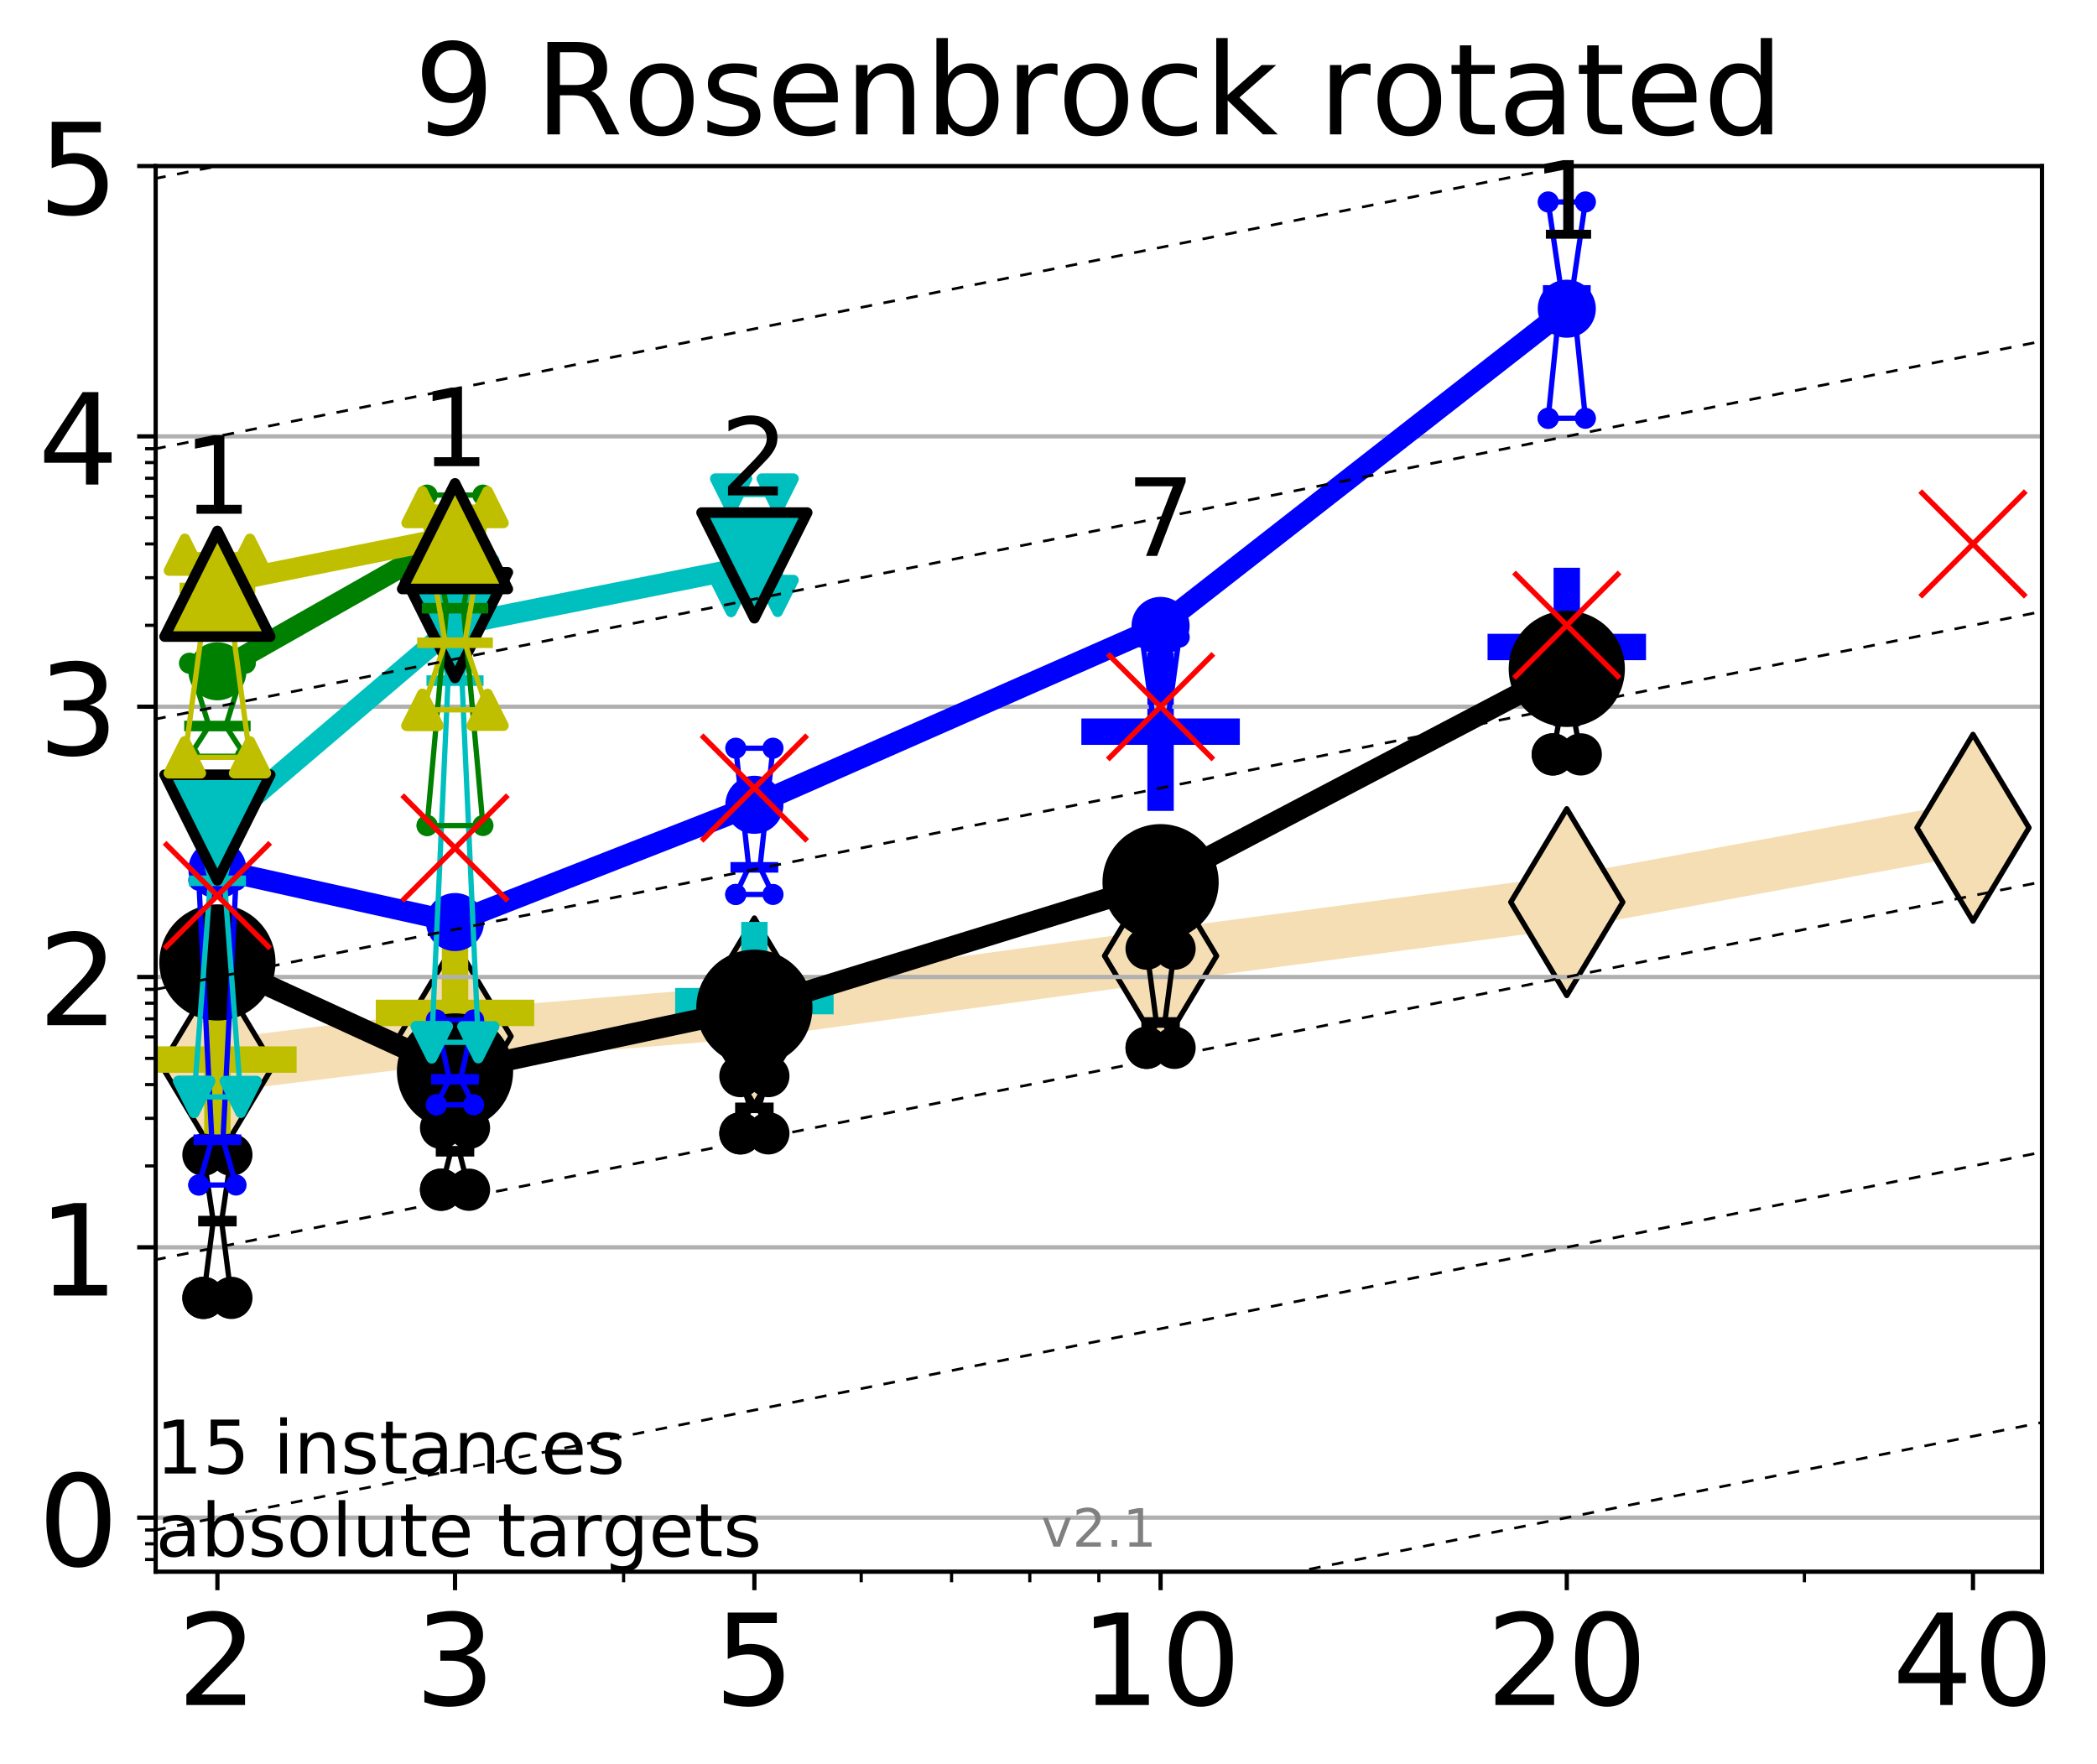 <?xml version="1.0" encoding="utf-8" standalone="no"?>
<!DOCTYPE svg PUBLIC "-//W3C//DTD SVG 1.1//EN"
  "http://www.w3.org/Graphics/SVG/1.1/DTD/svg11.dtd">
<!-- Created with matplotlib (http://matplotlib.org/) -->
<svg height="334pt" version="1.1" viewBox="0 0 397 334" width="397pt" xmlns="http://www.w3.org/2000/svg" xmlns:xlink="http://www.w3.org/1999/xlink">
 <defs>
  <style type="text/css">
*{stroke-linecap:butt;stroke-linejoin:round;}
  </style>
 </defs>
 <g id="figure_1">
  <g id="patch_1">
   <path d="M 0 334.976 
L 397.29 334.976 
L 397.29 0 
L 0 0 
z
" style="fill:#ffffff;"/>
  </g>
  <g id="axes_1">
   <g id="patch_2">
    <path d="M 29.47 297.548 
L 386.59 297.548 
L 386.59 31.436 
L 29.47 31.436 
z
" style="fill:#ffffff;"/>
   </g>
   <g id="line2d_1">
    <path clip-path="url(#p83b02d9a38)" d="M 41.159 201.743 
L 86.144 196.192 
L 142.818 191.475 
L 219.719 180.966 
L 296.621 170.791 
L 373.522 156.706 
" style="fill:none;stroke:#f5deb3;stroke-linecap:square;stroke-width:10;"/>
    <defs>
     <path d="M -0 17.678 
L 10.607 0 
L 0 -17.678 
L -10.607 -0 
z
" id="m7d6648a2c3" style="stroke:#000000;stroke-linejoin:miter;"/>
    </defs>
    <g clip-path="url(#p83b02d9a38)">
     <use style="fill:#f5deb3;stroke:#000000;stroke-linejoin:miter;" x="41.159" xlink:href="#m7d6648a2c3" y="201.743"/>
     <use style="fill:#f5deb3;stroke:#000000;stroke-linejoin:miter;" x="86.144" xlink:href="#m7d6648a2c3" y="196.192"/>
     <use style="fill:#f5deb3;stroke:#000000;stroke-linejoin:miter;" x="142.818" xlink:href="#m7d6648a2c3" y="191.475"/>
     <use style="fill:#f5deb3;stroke:#000000;stroke-linejoin:miter;" x="219.719" xlink:href="#m7d6648a2c3" y="180.966"/>
     <use style="fill:#f5deb3;stroke:#000000;stroke-linejoin:miter;" x="296.621" xlink:href="#m7d6648a2c3" y="170.791"/>
     <use style="fill:#f5deb3;stroke:#000000;stroke-linejoin:miter;" x="373.522" xlink:href="#m7d6648a2c3" y="156.706"/>
    </g>
   </g>
   <g id="line2d_2">
    <defs>
     <path d="M -15 0 
L 15 0 
M 0 15 
L 0 -15 
" id="m466280f2de" style="stroke:#0000ff;stroke-width:5;"/>
    </defs>
    <g clip-path="url(#p83b02d9a38)">
     <use style="fill:#0000ff;stroke:#0000ff;stroke-width:5;" x="219.719" xlink:href="#m466280f2de" y="138.517"/>
    </g>
   </g>
   <g id="line2d_3">
    <defs>
     <path d="M -15 0 
L 15 0 
M 0 15 
L 0 -15 
" id="me8eb25479f" style="stroke:#bfbf00;stroke-width:5;"/>
    </defs>
    <g clip-path="url(#p83b02d9a38)">
     <use style="fill:#bfbf00;stroke:#bfbf00;stroke-width:5;" x="41.159" xlink:href="#me8eb25479f" y="200.591"/>
    </g>
   </g>
   <g id="line2d_4">
    <g clip-path="url(#p83b02d9a38)">
     <use style="fill:#bfbf00;stroke:#bfbf00;stroke-width:5;" x="86.144" xlink:href="#me8eb25479f" y="191.755"/>
    </g>
   </g>
   <g id="line2d_5">
    <g clip-path="url(#p83b02d9a38)">
     <use style="fill:#0000ff;stroke:#0000ff;stroke-width:5;" x="296.621" xlink:href="#m466280f2de" y="122.488"/>
    </g>
   </g>
   <g id="line2d_6">
    <defs>
     <path d="M -15 0 
L 15 0 
M 0 15 
L 0 -15 
" id="m58220410d6" style="stroke:#00bfbf;stroke-width:5;"/>
    </defs>
    <g clip-path="url(#p83b02d9a38)">
     <use style="fill:#00bfbf;stroke:#00bfbf;stroke-width:5;" x="142.818" xlink:href="#m58220410d6" y="189.536"/>
    </g>
   </g>
   <g id="matplotlib.axis_1">
    <g id="xtick_1">
     <g id="line2d_7">
      <defs>
       <path d="M 0 0 
L 0 3.5 
" id="md05003fed2" style="stroke:#000000;stroke-width:0.8;"/>
      </defs>
      <g>
       <use style="stroke:#000000;stroke-width:0.8;" x="41.159" xlink:href="#md05003fed2" y="297.548"/>
      </g>
     </g>
     <g id="text_1">
      <!-- 2 -->
      <defs>
       <path d="M 19.188 8.297 
L 53.609 8.297 
L 53.609 0 
L 7.328 0 
L 7.328 8.297 
Q 12.938 14.109 22.625 23.891 
Q 32.328 33.688 34.812 36.531 
Q 39.547 41.844 41.422 45.531 
Q 43.312 49.219 43.312 52.781 
Q 43.312 58.594 39.234 62.25 
Q 35.156 65.922 28.609 65.922 
Q 23.969 65.922 18.812 64.312 
Q 13.672 62.703 7.812 59.422 
L 7.812 69.391 
Q 13.766 71.781 18.938 73 
Q 24.125 74.219 28.422 74.219 
Q 39.75 74.219 46.484 68.547 
Q 53.219 62.891 53.219 53.422 
Q 53.219 48.922 51.531 44.891 
Q 49.859 40.875 45.406 35.406 
Q 44.188 33.984 37.641 27.219 
Q 31.109 20.453 19.188 8.297 
" id="DejaVuSans-32"/>
      </defs>
      <g transform="translate(33.524 322.784)scale(0.24 -0.24)">
       <use xlink:href="#DejaVuSans-32"/>
      </g>
     </g>
    </g>
    <g id="xtick_2">
     <g id="line2d_8">
      <g>
       <use style="stroke:#000000;stroke-width:0.8;" x="86.144" xlink:href="#md05003fed2" y="297.548"/>
      </g>
     </g>
     <g id="text_2">
      <!-- 3 -->
      <defs>
       <path d="M 40.578 39.312 
Q 47.656 37.797 51.625 33 
Q 55.609 28.219 55.609 21.188 
Q 55.609 10.406 48.188 4.484 
Q 40.766 -1.422 27.094 -1.422 
Q 22.516 -1.422 17.656 -0.516 
Q 12.797 0.391 7.625 2.203 
L 7.625 11.719 
Q 11.719 9.328 16.594 8.109 
Q 21.484 6.891 26.812 6.891 
Q 36.078 6.891 40.938 10.547 
Q 45.797 14.203 45.797 21.188 
Q 45.797 27.641 41.281 31.266 
Q 36.766 34.906 28.719 34.906 
L 20.219 34.906 
L 20.219 43.016 
L 29.109 43.016 
Q 36.375 43.016 40.234 45.922 
Q 44.094 48.828 44.094 54.297 
Q 44.094 59.906 40.109 62.906 
Q 36.141 65.922 28.719 65.922 
Q 24.656 65.922 20.016 65.031 
Q 15.375 64.156 9.812 62.312 
L 9.812 71.094 
Q 15.438 72.656 20.344 73.438 
Q 25.25 74.219 29.594 74.219 
Q 40.828 74.219 47.359 69.109 
Q 53.906 64.016 53.906 55.328 
Q 53.906 49.266 50.438 45.094 
Q 46.969 40.922 40.578 39.312 
" id="DejaVuSans-33"/>
      </defs>
      <g transform="translate(78.509 322.784)scale(0.24 -0.24)">
       <use xlink:href="#DejaVuSans-33"/>
      </g>
     </g>
    </g>
    <g id="xtick_3">
     <g id="line2d_9">
      <g>
       <use style="stroke:#000000;stroke-width:0.8;" x="142.818" xlink:href="#md05003fed2" y="297.548"/>
      </g>
     </g>
     <g id="text_3">
      <!-- 5 -->
      <defs>
       <path d="M 10.797 72.906 
L 49.516 72.906 
L 49.516 64.594 
L 19.828 64.594 
L 19.828 46.734 
Q 21.969 47.469 24.109 47.828 
Q 26.266 48.188 28.422 48.188 
Q 40.625 48.188 47.75 41.5 
Q 54.891 34.812 54.891 23.391 
Q 54.891 11.625 47.562 5.094 
Q 40.234 -1.422 26.906 -1.422 
Q 22.312 -1.422 17.547 -0.641 
Q 12.797 0.141 7.719 1.703 
L 7.719 11.625 
Q 12.109 9.234 16.797 8.062 
Q 21.484 6.891 26.703 6.891 
Q 35.156 6.891 40.078 11.328 
Q 45.016 15.766 45.016 23.391 
Q 45.016 31 40.078 35.438 
Q 35.156 39.891 26.703 39.891 
Q 22.75 39.891 18.812 39.016 
Q 14.891 38.141 10.797 36.281 
z
" id="DejaVuSans-35"/>
      </defs>
      <g transform="translate(135.183 322.784)scale(0.24 -0.24)">
       <use xlink:href="#DejaVuSans-35"/>
      </g>
     </g>
    </g>
    <g id="xtick_4">
     <g id="line2d_10">
      <g>
       <use style="stroke:#000000;stroke-width:0.8;" x="219.719" xlink:href="#md05003fed2" y="297.548"/>
      </g>
     </g>
     <g id="text_4">
      <!-- 10 -->
      <defs>
       <path d="M 12.406 8.297 
L 28.516 8.297 
L 28.516 63.922 
L 10.984 60.406 
L 10.984 69.391 
L 28.422 72.906 
L 38.281 72.906 
L 38.281 8.297 
L 54.391 8.297 
L 54.391 0 
L 12.406 0 
z
" id="DejaVuSans-31"/>
       <path d="M 31.781 66.406 
Q 24.172 66.406 20.328 58.906 
Q 16.5 51.422 16.5 36.375 
Q 16.5 21.391 20.328 13.891 
Q 24.172 6.391 31.781 6.391 
Q 39.453 6.391 43.281 13.891 
Q 47.125 21.391 47.125 36.375 
Q 47.125 51.422 43.281 58.906 
Q 39.453 66.406 31.781 66.406 
M 31.781 74.219 
Q 44.047 74.219 50.516 64.516 
Q 56.984 54.828 56.984 36.375 
Q 56.984 17.969 50.516 8.266 
Q 44.047 -1.422 31.781 -1.422 
Q 19.531 -1.422 13.062 8.266 
Q 6.594 17.969 6.594 36.375 
Q 6.594 54.828 13.062 64.516 
Q 19.531 74.219 31.781 74.219 
" id="DejaVuSans-30"/>
      </defs>
      <g transform="translate(204.449 322.784)scale(0.24 -0.24)">
       <use xlink:href="#DejaVuSans-31"/>
       <use x="63.623" xlink:href="#DejaVuSans-30"/>
      </g>
     </g>
    </g>
    <g id="xtick_5">
     <g id="line2d_11">
      <g>
       <use style="stroke:#000000;stroke-width:0.8;" x="296.621" xlink:href="#md05003fed2" y="297.548"/>
      </g>
     </g>
     <g id="text_5">
      <!-- 20 -->
      <g transform="translate(281.351 322.784)scale(0.24 -0.24)">
       <use xlink:href="#DejaVuSans-32"/>
       <use x="63.623" xlink:href="#DejaVuSans-30"/>
      </g>
     </g>
    </g>
    <g id="xtick_6">
     <g id="line2d_12">
      <g>
       <use style="stroke:#000000;stroke-width:0.8;" x="373.522" xlink:href="#md05003fed2" y="297.548"/>
      </g>
     </g>
     <g id="text_6">
      <!-- 40 -->
      <defs>
       <path d="M 37.797 64.312 
L 12.891 25.391 
L 37.797 25.391 
z
M 35.203 72.906 
L 47.609 72.906 
L 47.609 25.391 
L 58.016 25.391 
L 58.016 17.188 
L 47.609 17.188 
L 47.609 0 
L 37.797 0 
L 37.797 17.188 
L 4.891 17.188 
L 4.891 26.703 
z
" id="DejaVuSans-34"/>
      </defs>
      <g transform="translate(358.252 322.784)scale(0.24 -0.24)">
       <use xlink:href="#DejaVuSans-34"/>
       <use x="63.623" xlink:href="#DejaVuSans-30"/>
      </g>
     </g>
    </g>
    <g id="xtick_7">
     <g id="line2d_13">
      <defs>
       <path d="M 0 0 
L 0 2 
" id="m0b6696432f" style="stroke:#000000;stroke-width:0.6;"/>
      </defs>
      <g>
       <use style="stroke:#000000;stroke-width:0.6;" x="41.159" xlink:href="#m0b6696432f" y="297.548"/>
      </g>
     </g>
    </g>
    <g id="xtick_8">
     <g id="line2d_14">
      <g>
       <use style="stroke:#000000;stroke-width:0.6;" x="86.144" xlink:href="#m0b6696432f" y="297.548"/>
      </g>
     </g>
    </g>
    <g id="xtick_9">
     <g id="line2d_15">
      <g>
       <use style="stroke:#000000;stroke-width:0.6;" x="118.061" xlink:href="#m0b6696432f" y="297.548"/>
      </g>
     </g>
    </g>
    <g id="xtick_10">
     <g id="line2d_16">
      <g>
       <use style="stroke:#000000;stroke-width:0.6;" x="142.818" xlink:href="#m0b6696432f" y="297.548"/>
      </g>
     </g>
    </g>
    <g id="xtick_11">
     <g id="line2d_17">
      <g>
       <use style="stroke:#000000;stroke-width:0.6;" x="163.045" xlink:href="#m0b6696432f" y="297.548"/>
      </g>
     </g>
    </g>
    <g id="xtick_12">
     <g id="line2d_18">
      <g>
       <use style="stroke:#000000;stroke-width:0.6;" x="180.148" xlink:href="#m0b6696432f" y="297.548"/>
      </g>
     </g>
    </g>
    <g id="xtick_13">
     <g id="line2d_19">
      <g>
       <use style="stroke:#000000;stroke-width:0.6;" x="194.962" xlink:href="#m0b6696432f" y="297.548"/>
      </g>
     </g>
    </g>
    <g id="xtick_14">
     <g id="line2d_20">
      <g>
       <use style="stroke:#000000;stroke-width:0.6;" x="208.03" xlink:href="#m0b6696432f" y="297.548"/>
      </g>
     </g>
    </g>
    <g id="xtick_15">
     <g id="line2d_21">
      <g>
       <use style="stroke:#000000;stroke-width:0.6;" x="296.621" xlink:href="#m0b6696432f" y="297.548"/>
      </g>
     </g>
    </g>
    <g id="xtick_16">
     <g id="line2d_22">
      <g>
       <use style="stroke:#000000;stroke-width:0.6;" x="341.605" xlink:href="#m0b6696432f" y="297.548"/>
      </g>
     </g>
    </g>
    <g id="xtick_17">
     <g id="line2d_23">
      <g>
       <use style="stroke:#000000;stroke-width:0.6;" x="373.522" xlink:href="#m0b6696432f" y="297.548"/>
      </g>
     </g>
    </g>
   </g>
   <g id="matplotlib.axis_2">
    <g id="ytick_1">
     <g id="line2d_24">
      <path clip-path="url(#p83b02d9a38)" d="M 29.47 287.313 
L 386.59 287.313 
" style="fill:none;stroke:#b0b0b0;stroke-linecap:square;stroke-width:0.8;"/>
     </g>
     <g id="line2d_25">
      <defs>
       <path d="M 0 0 
L -3.5 0 
" id="m6dbc2f53cf" style="stroke:#000000;stroke-width:0.8;"/>
      </defs>
      <g>
       <use style="stroke:#000000;stroke-width:0.8;" x="29.47" xlink:href="#m6dbc2f53cf" y="287.313"/>
      </g>
     </g>
     <g id="text_7">
      <!-- 0 -->
      <g transform="translate(7.2 296.431)scale(0.24 -0.24)">
       <use xlink:href="#DejaVuSans-30"/>
      </g>
     </g>
    </g>
    <g id="ytick_2">
     <g id="line2d_26">
      <path clip-path="url(#p83b02d9a38)" d="M 29.47 236.138 
L 386.59 236.138 
" style="fill:none;stroke:#b0b0b0;stroke-linecap:square;stroke-width:0.8;"/>
     </g>
     <g id="line2d_27">
      <g>
       <use style="stroke:#000000;stroke-width:0.8;" x="29.47" xlink:href="#m6dbc2f53cf" y="236.138"/>
      </g>
     </g>
     <g id="text_8">
      <!-- 1 -->
      <g transform="translate(7.2 245.256)scale(0.24 -0.24)">
       <use xlink:href="#DejaVuSans-31"/>
      </g>
     </g>
    </g>
    <g id="ytick_3">
     <g id="line2d_28">
      <path clip-path="url(#p83b02d9a38)" d="M 29.47 184.962 
L 386.59 184.962 
" style="fill:none;stroke:#b0b0b0;stroke-linecap:square;stroke-width:0.8;"/>
     </g>
     <g id="line2d_29">
      <g>
       <use style="stroke:#000000;stroke-width:0.8;" x="29.47" xlink:href="#m6dbc2f53cf" y="184.962"/>
      </g>
     </g>
     <g id="text_9">
      <!-- 2 -->
      <g transform="translate(7.2 194.081)scale(0.24 -0.24)">
       <use xlink:href="#DejaVuSans-32"/>
      </g>
     </g>
    </g>
    <g id="ytick_4">
     <g id="line2d_30">
      <path clip-path="url(#p83b02d9a38)" d="M 29.47 133.787 
L 386.59 133.787 
" style="fill:none;stroke:#b0b0b0;stroke-linecap:square;stroke-width:0.8;"/>
     </g>
     <g id="line2d_31">
      <g>
       <use style="stroke:#000000;stroke-width:0.8;" x="29.47" xlink:href="#m6dbc2f53cf" y="133.787"/>
      </g>
     </g>
     <g id="text_10">
      <!-- 3 -->
      <g transform="translate(7.2 142.905)scale(0.24 -0.24)">
       <use xlink:href="#DejaVuSans-33"/>
      </g>
     </g>
    </g>
    <g id="ytick_5">
     <g id="line2d_32">
      <path clip-path="url(#p83b02d9a38)" d="M 29.47 82.612 
L 386.59 82.612 
" style="fill:none;stroke:#b0b0b0;stroke-linecap:square;stroke-width:0.8;"/>
     </g>
     <g id="line2d_33">
      <g>
       <use style="stroke:#000000;stroke-width:0.8;" x="29.47" xlink:href="#m6dbc2f53cf" y="82.612"/>
      </g>
     </g>
     <g id="text_11">
      <!-- 4 -->
      <g transform="translate(7.2 91.73)scale(0.24 -0.24)">
       <use xlink:href="#DejaVuSans-34"/>
      </g>
     </g>
    </g>
    <g id="ytick_6">
     <g id="line2d_34">
      <path clip-path="url(#p83b02d9a38)" d="M 29.47 31.436 
L 386.59 31.436 
" style="fill:none;stroke:#b0b0b0;stroke-linecap:square;stroke-width:0.8;"/>
     </g>
     <g id="line2d_35">
      <g>
       <use style="stroke:#000000;stroke-width:0.8;" x="29.47" xlink:href="#m6dbc2f53cf" y="31.436"/>
      </g>
     </g>
     <g id="text_12">
      <!-- 5 -->
      <g transform="translate(7.2 40.554)scale(0.24 -0.24)">
       <use xlink:href="#DejaVuSans-35"/>
      </g>
     </g>
    </g>
    <g id="ytick_7">
     <g id="line2d_36">
      <defs>
       <path d="M 0 0 
L -2 0 
" id="m63cf3990c9" style="stroke:#000000;stroke-width:0.6;"/>
      </defs>
      <g>
       <use style="stroke:#000000;stroke-width:0.6;" x="29.47" xlink:href="#m63cf3990c9" y="295.24"/>
      </g>
     </g>
    </g>
    <g id="ytick_8">
     <g id="line2d_37">
      <g>
       <use style="stroke:#000000;stroke-width:0.6;" x="29.47" xlink:href="#m63cf3990c9" y="292.273"/>
      </g>
     </g>
    </g>
    <g id="ytick_9">
     <g id="line2d_38">
      <g>
       <use style="stroke:#000000;stroke-width:0.6;" x="29.47" xlink:href="#m63cf3990c9" y="289.655"/>
      </g>
     </g>
    </g>
    <g id="ytick_10">
     <g id="line2d_39">
      <g>
       <use style="stroke:#000000;stroke-width:0.6;" x="29.47" xlink:href="#m63cf3990c9" y="220.732"/>
      </g>
     </g>
    </g>
    <g id="ytick_11">
     <g id="line2d_40">
      <g>
       <use style="stroke:#000000;stroke-width:0.6;" x="29.47" xlink:href="#m63cf3990c9" y="211.721"/>
      </g>
     </g>
    </g>
    <g id="ytick_12">
     <g id="line2d_41">
      <g>
       <use style="stroke:#000000;stroke-width:0.6;" x="29.47" xlink:href="#m63cf3990c9" y="205.327"/>
      </g>
     </g>
    </g>
    <g id="ytick_13">
     <g id="line2d_42">
      <g>
       <use style="stroke:#000000;stroke-width:0.6;" x="29.47" xlink:href="#m63cf3990c9" y="200.368"/>
      </g>
     </g>
    </g>
    <g id="ytick_14">
     <g id="line2d_43">
      <g>
       <use style="stroke:#000000;stroke-width:0.6;" x="29.47" xlink:href="#m63cf3990c9" y="196.316"/>
      </g>
     </g>
    </g>
    <g id="ytick_15">
     <g id="line2d_44">
      <g>
       <use style="stroke:#000000;stroke-width:0.6;" x="29.47" xlink:href="#m63cf3990c9" y="192.89"/>
      </g>
     </g>
    </g>
    <g id="ytick_16">
     <g id="line2d_45">
      <g>
       <use style="stroke:#000000;stroke-width:0.6;" x="29.47" xlink:href="#m63cf3990c9" y="189.922"/>
      </g>
     </g>
    </g>
    <g id="ytick_17">
     <g id="line2d_46">
      <g>
       <use style="stroke:#000000;stroke-width:0.6;" x="29.47" xlink:href="#m63cf3990c9" y="187.304"/>
      </g>
     </g>
    </g>
    <g id="ytick_18">
     <g id="line2d_47">
      <g>
       <use style="stroke:#000000;stroke-width:0.6;" x="29.47" xlink:href="#m63cf3990c9" y="118.382"/>
      </g>
     </g>
    </g>
    <g id="ytick_19">
     <g id="line2d_48">
      <g>
       <use style="stroke:#000000;stroke-width:0.6;" x="29.47" xlink:href="#m63cf3990c9" y="109.37"/>
      </g>
     </g>
    </g>
    <g id="ytick_20">
     <g id="line2d_49">
      <g>
       <use style="stroke:#000000;stroke-width:0.6;" x="29.47" xlink:href="#m63cf3990c9" y="102.976"/>
      </g>
     </g>
    </g>
    <g id="ytick_21">
     <g id="line2d_50">
      <g>
       <use style="stroke:#000000;stroke-width:0.6;" x="29.47" xlink:href="#m63cf3990c9" y="98.017"/>
      </g>
     </g>
    </g>
    <g id="ytick_22">
     <g id="line2d_51">
      <g>
       <use style="stroke:#000000;stroke-width:0.6;" x="29.47" xlink:href="#m63cf3990c9" y="93.965"/>
      </g>
     </g>
    </g>
    <g id="ytick_23">
     <g id="line2d_52">
      <g>
       <use style="stroke:#000000;stroke-width:0.6;" x="29.47" xlink:href="#m63cf3990c9" y="90.539"/>
      </g>
     </g>
    </g>
    <g id="ytick_24">
     <g id="line2d_53">
      <g>
       <use style="stroke:#000000;stroke-width:0.6;" x="29.47" xlink:href="#m63cf3990c9" y="87.571"/>
      </g>
     </g>
    </g>
    <g id="ytick_25">
     <g id="line2d_54">
      <g>
       <use style="stroke:#000000;stroke-width:0.6;" x="29.47" xlink:href="#m63cf3990c9" y="84.953"/>
      </g>
     </g>
    </g>
   </g>
   <g id="line2d_55">
    <path clip-path="url(#p83b02d9a38)" d="M 38.516 245.712 
L 40.366 231.178 
L 38.516 218.614 
L 43.803 218.614 
L 41.952 231.178 
L 43.803 245.712 
L 38.516 245.712 
" style="fill:none;stroke:#000000;stroke-linecap:square;"/>
   </g>
   <g id="line2d_56">
    <path clip-path="url(#p83b02d9a38)" d="M 38.516 245.712 
L 43.803 245.712 
L 43.803 218.614 
L 38.516 218.614 
L 38.516 245.712 
" style="fill:none;"/>
    <defs>
     <path d="M 0 3 
C 0.796 3 1.559 2.684 2.121 2.121 
C 2.684 1.559 3 0.796 3 0 
C 3 -0.796 2.684 -1.559 2.121 -2.121 
C 1.559 -2.684 0.796 -3 0 -3 
C -0.796 -3 -1.559 -2.684 -2.121 -2.121 
C -2.684 -1.559 -3 -0.796 -3 0 
C -3 0.796 -2.684 1.559 -2.121 2.121 
C -1.559 2.684 -0.796 3 0 3 
z
" id="mb177ce7045" style="stroke:#000000;stroke-width:2;"/>
    </defs>
    <g clip-path="url(#p83b02d9a38)">
     <use style="stroke:#000000;stroke-width:2;" x="38.516" xlink:href="#mb177ce7045" y="245.712"/>
     <use style="stroke:#000000;stroke-width:2;" x="43.803" xlink:href="#mb177ce7045" y="245.712"/>
     <use style="stroke:#000000;stroke-width:2;" x="43.803" xlink:href="#mb177ce7045" y="218.614"/>
     <use style="stroke:#000000;stroke-width:2;" x="38.516" xlink:href="#mb177ce7045" y="218.614"/>
     <use style="stroke:#000000;stroke-width:2;" x="38.516" xlink:href="#mb177ce7045" y="245.712"/>
    </g>
   </g>
   <g id="line2d_57">
    <path clip-path="url(#p83b02d9a38)" d="M 38.516 231.178 
L 43.803 231.178 
" style="fill:none;stroke:#000000;stroke-linecap:square;stroke-width:2;"/>
   </g>
   <g id="line2d_58">
    <path clip-path="url(#p83b02d9a38)" d="M 83.5 225.234 
L 85.351 217.951 
L 83.5 213.52 
L 88.787 213.52 
L 86.937 217.951 
L 88.787 225.234 
L 83.5 225.234 
" style="fill:none;stroke:#000000;stroke-linecap:square;"/>
   </g>
   <g id="line2d_59">
    <path clip-path="url(#p83b02d9a38)" d="M 83.5 225.234 
L 88.787 225.234 
L 88.787 213.52 
L 83.5 213.52 
L 83.5 225.234 
" style="fill:none;"/>
    <g clip-path="url(#p83b02d9a38)">
     <use style="stroke:#000000;stroke-width:2;" x="83.5" xlink:href="#mb177ce7045" y="225.234"/>
     <use style="stroke:#000000;stroke-width:2;" x="88.787" xlink:href="#mb177ce7045" y="225.234"/>
     <use style="stroke:#000000;stroke-width:2;" x="88.787" xlink:href="#mb177ce7045" y="213.52"/>
     <use style="stroke:#000000;stroke-width:2;" x="83.5" xlink:href="#mb177ce7045" y="213.52"/>
     <use style="stroke:#000000;stroke-width:2;" x="83.5" xlink:href="#mb177ce7045" y="225.234"/>
    </g>
   </g>
   <g id="line2d_60">
    <path clip-path="url(#p83b02d9a38)" d="M 83.5 217.951 
L 88.787 217.951 
" style="fill:none;stroke:#000000;stroke-linecap:square;stroke-width:2;"/>
   </g>
   <g id="line2d_61">
    <path clip-path="url(#p83b02d9a38)" d="M 140.174 214.562 
L 142.025 209.738 
L 140.174 203.72 
L 145.461 203.72 
L 143.611 209.738 
L 145.461 214.562 
L 140.174 214.562 
" style="fill:none;stroke:#000000;stroke-linecap:square;"/>
   </g>
   <g id="line2d_62">
    <path clip-path="url(#p83b02d9a38)" d="M 140.174 214.562 
L 145.461 214.562 
L 145.461 203.72 
L 140.174 203.72 
L 140.174 214.562 
" style="fill:none;"/>
    <g clip-path="url(#p83b02d9a38)">
     <use style="stroke:#000000;stroke-width:2;" x="140.174" xlink:href="#mb177ce7045" y="214.562"/>
     <use style="stroke:#000000;stroke-width:2;" x="145.461" xlink:href="#mb177ce7045" y="214.562"/>
     <use style="stroke:#000000;stroke-width:2;" x="145.461" xlink:href="#mb177ce7045" y="203.72"/>
     <use style="stroke:#000000;stroke-width:2;" x="140.174" xlink:href="#mb177ce7045" y="203.72"/>
     <use style="stroke:#000000;stroke-width:2;" x="140.174" xlink:href="#mb177ce7045" y="214.562"/>
    </g>
   </g>
   <g id="line2d_63">
    <path clip-path="url(#p83b02d9a38)" d="M 140.174 209.738 
L 145.461 209.738 
" style="fill:none;stroke:#000000;stroke-linecap:square;stroke-width:2;"/>
   </g>
   <g id="line2d_64">
    <path clip-path="url(#p83b02d9a38)" d="M 217.076 198.371 
L 218.926 193.567 
L 217.076 179.598 
L 222.363 179.598 
L 220.512 193.567 
L 222.363 198.371 
L 217.076 198.371 
" style="fill:none;stroke:#000000;stroke-linecap:square;"/>
   </g>
   <g id="line2d_65">
    <path clip-path="url(#p83b02d9a38)" d="M 217.076 198.371 
L 222.363 198.371 
L 222.363 179.598 
L 217.076 179.598 
L 217.076 198.371 
" style="fill:none;"/>
    <g clip-path="url(#p83b02d9a38)">
     <use style="stroke:#000000;stroke-width:2;" x="217.076" xlink:href="#mb177ce7045" y="198.371"/>
     <use style="stroke:#000000;stroke-width:2;" x="222.363" xlink:href="#mb177ce7045" y="198.371"/>
     <use style="stroke:#000000;stroke-width:2;" x="222.363" xlink:href="#mb177ce7045" y="179.598"/>
     <use style="stroke:#000000;stroke-width:2;" x="217.076" xlink:href="#mb177ce7045" y="179.598"/>
     <use style="stroke:#000000;stroke-width:2;" x="217.076" xlink:href="#mb177ce7045" y="198.371"/>
    </g>
   </g>
   <g id="line2d_66">
    <path clip-path="url(#p83b02d9a38)" d="M 217.076 193.567 
L 222.363 193.567 
" style="fill:none;stroke:#000000;stroke-linecap:square;stroke-width:2;"/>
   </g>
   <g id="line2d_67">
    <path clip-path="url(#p83b02d9a38)" d="M 293.977 142.819 
L 295.828 132.851 
L 293.977 131.392 
L 299.264 131.392 
L 297.414 132.851 
L 299.264 142.819 
L 293.977 142.819 
" style="fill:none;stroke:#000000;stroke-linecap:square;"/>
   </g>
   <g id="line2d_68">
    <path clip-path="url(#p83b02d9a38)" d="M 293.977 142.819 
L 299.264 142.819 
L 299.264 131.392 
L 293.977 131.392 
L 293.977 142.819 
" style="fill:none;"/>
    <g clip-path="url(#p83b02d9a38)">
     <use style="stroke:#000000;stroke-width:2;" x="293.977" xlink:href="#mb177ce7045" y="142.819"/>
     <use style="stroke:#000000;stroke-width:2;" x="299.264" xlink:href="#mb177ce7045" y="142.819"/>
     <use style="stroke:#000000;stroke-width:2;" x="299.264" xlink:href="#mb177ce7045" y="131.392"/>
     <use style="stroke:#000000;stroke-width:2;" x="293.977" xlink:href="#mb177ce7045" y="131.392"/>
     <use style="stroke:#000000;stroke-width:2;" x="293.977" xlink:href="#mb177ce7045" y="142.819"/>
    </g>
   </g>
   <g id="line2d_69">
    <path clip-path="url(#p83b02d9a38)" d="M 293.977 132.851 
L 299.264 132.851 
" style="fill:none;stroke:#000000;stroke-linecap:square;stroke-width:2;"/>
   </g>
   <g id="line2d_70">
    <path clip-path="url(#p83b02d9a38)" d="M 41.159 182.207 
L 86.144 202.839 
" style="fill:none;stroke:#000000;stroke-linecap:square;stroke-width:4;"/>
   </g>
   <g id="line2d_71">
    <path clip-path="url(#p83b02d9a38)" d="M 86.144 202.839 
L 142.818 190.784 
" style="fill:none;stroke:#000000;stroke-linecap:square;stroke-width:4;"/>
   </g>
   <g id="line2d_72">
    <path clip-path="url(#p83b02d9a38)" d="M 142.818 190.784 
L 219.719 167.016 
" style="fill:none;stroke:#000000;stroke-linecap:square;stroke-width:4;"/>
   </g>
   <g id="line2d_73">
    <path clip-path="url(#p83b02d9a38)" d="M 219.719 167.016 
L 296.621 126.626 
" style="fill:none;stroke:#000000;stroke-linecap:square;stroke-width:4;"/>
   </g>
   <g id="line2d_74">
    <path clip-path="url(#p83b02d9a38)" d="M 41.159 182.207 
L 86.144 202.839 
L 142.818 190.784 
L 219.719 167.016 
L 296.621 126.626 
" style="fill:none;"/>
    <defs>
     <path d="M 0 10 
C 2.652 10 5.196 8.946 7.071 7.071 
C 8.946 5.196 10 2.652 10 0 
C 10 -2.652 8.946 -5.196 7.071 -7.071 
C 5.196 -8.946 2.652 -10 0 -10 
C -2.652 -10 -5.196 -8.946 -7.071 -7.071 
C -8.946 -5.196 -10 -2.652 -10 0 
C -10 2.652 -8.946 5.196 -7.071 7.071 
C -5.196 8.946 -2.652 10 0 10 
z
" id="m0a999c8bcb" style="stroke:#000000;stroke-width:2;"/>
    </defs>
    <g clip-path="url(#p83b02d9a38)">
     <use style="stroke:#000000;stroke-width:2;" x="41.159" xlink:href="#m0a999c8bcb" y="182.207"/>
     <use style="stroke:#000000;stroke-width:2;" x="86.144" xlink:href="#m0a999c8bcb" y="202.839"/>
     <use style="stroke:#000000;stroke-width:2;" x="142.818" xlink:href="#m0a999c8bcb" y="190.784"/>
     <use style="stroke:#000000;stroke-width:2;" x="219.719" xlink:href="#m0a999c8bcb" y="167.016"/>
     <use style="stroke:#000000;stroke-width:2;" x="296.621" xlink:href="#m0a999c8bcb" y="126.626"/>
    </g>
   </g>
   <g id="line2d_75">
    <path clip-path="url(#p83b02d9a38)" d="M 37.635 224.344 
L 40.102 215.773 
L 37.635 166.645 
L 44.684 166.645 
L 42.217 215.773 
L 44.684 224.344 
L 37.635 224.344 
" style="fill:none;stroke:#0000ff;stroke-linecap:square;"/>
   </g>
   <g id="line2d_76">
    <path clip-path="url(#p83b02d9a38)" d="M 37.635 224.344 
L 44.684 224.344 
L 44.684 166.645 
L 37.635 166.645 
L 37.635 224.344 
" style="fill:none;"/>
    <defs>
     <path d="M 0 1.5 
C 0.398 1.5 0.779 1.342 1.061 1.061 
C 1.342 0.779 1.5 0.398 1.5 0 
C 1.5 -0.398 1.342 -0.779 1.061 -1.061 
C 0.779 -1.342 0.398 -1.5 0 -1.5 
C -0.398 -1.5 -0.779 -1.342 -1.061 -1.061 
C -1.342 -0.779 -1.5 -0.398 -1.5 0 
C -1.5 0.398 -1.342 0.779 -1.061 1.061 
C -0.779 1.342 -0.398 1.5 0 1.5 
z
" id="m1b224ea745" style="stroke:#0000ff;"/>
    </defs>
    <g clip-path="url(#p83b02d9a38)">
     <use style="fill:#0000ff;stroke:#0000ff;" x="37.635" xlink:href="#m1b224ea745" y="224.344"/>
     <use style="fill:#0000ff;stroke:#0000ff;" x="44.684" xlink:href="#m1b224ea745" y="224.344"/>
     <use style="fill:#0000ff;stroke:#0000ff;" x="44.684" xlink:href="#m1b224ea745" y="166.645"/>
     <use style="fill:#0000ff;stroke:#0000ff;" x="37.635" xlink:href="#m1b224ea745" y="166.645"/>
     <use style="fill:#0000ff;stroke:#0000ff;" x="37.635" xlink:href="#m1b224ea745" y="224.344"/>
    </g>
   </g>
   <g id="line2d_77">
    <path clip-path="url(#p83b02d9a38)" d="M 37.635 215.773 
L 44.684 215.773 
" style="fill:none;stroke:#0000ff;stroke-linecap:square;stroke-width:2;"/>
   </g>
   <g id="line2d_78">
    <path clip-path="url(#p83b02d9a38)" d="M 82.619 209.158 
L 85.086 204.331 
L 82.619 193.102 
L 89.669 193.102 
L 87.201 204.331 
L 89.669 209.158 
L 82.619 209.158 
" style="fill:none;stroke:#0000ff;stroke-linecap:square;"/>
   </g>
   <g id="line2d_79">
    <path clip-path="url(#p83b02d9a38)" d="M 82.619 209.158 
L 89.669 209.158 
L 89.669 193.102 
L 82.619 193.102 
L 82.619 209.158 
" style="fill:none;"/>
    <g clip-path="url(#p83b02d9a38)">
     <use style="fill:#0000ff;stroke:#0000ff;" x="82.619" xlink:href="#m1b224ea745" y="209.158"/>
     <use style="fill:#0000ff;stroke:#0000ff;" x="89.669" xlink:href="#m1b224ea745" y="209.158"/>
     <use style="fill:#0000ff;stroke:#0000ff;" x="89.669" xlink:href="#m1b224ea745" y="193.102"/>
     <use style="fill:#0000ff;stroke:#0000ff;" x="82.619" xlink:href="#m1b224ea745" y="193.102"/>
     <use style="fill:#0000ff;stroke:#0000ff;" x="82.619" xlink:href="#m1b224ea745" y="209.158"/>
    </g>
   </g>
   <g id="line2d_80">
    <path clip-path="url(#p83b02d9a38)" d="M 82.619 204.331 
L 89.669 204.331 
" style="fill:none;stroke:#0000ff;stroke-linecap:square;stroke-width:2;"/>
   </g>
   <g id="line2d_81">
    <path clip-path="url(#p83b02d9a38)" d="M 139.293 169.336 
L 141.76 164.201 
L 139.293 141.651 
L 146.342 141.651 
L 143.875 164.201 
L 146.342 169.336 
L 139.293 169.336 
" style="fill:none;stroke:#0000ff;stroke-linecap:square;"/>
   </g>
   <g id="line2d_82">
    <path clip-path="url(#p83b02d9a38)" d="M 139.293 169.336 
L 146.342 169.336 
L 146.342 141.651 
L 139.293 141.651 
L 139.293 169.336 
" style="fill:none;"/>
    <g clip-path="url(#p83b02d9a38)">
     <use style="fill:#0000ff;stroke:#0000ff;" x="139.293" xlink:href="#m1b224ea745" y="169.336"/>
     <use style="fill:#0000ff;stroke:#0000ff;" x="146.342" xlink:href="#m1b224ea745" y="169.336"/>
     <use style="fill:#0000ff;stroke:#0000ff;" x="146.342" xlink:href="#m1b224ea745" y="141.651"/>
     <use style="fill:#0000ff;stroke:#0000ff;" x="139.293" xlink:href="#m1b224ea745" y="141.651"/>
     <use style="fill:#0000ff;stroke:#0000ff;" x="139.293" xlink:href="#m1b224ea745" y="169.336"/>
    </g>
   </g>
   <g id="line2d_83">
    <path clip-path="url(#p83b02d9a38)" d="M 139.293 164.201 
L 146.342 164.201 
" style="fill:none;stroke:#0000ff;stroke-linecap:square;stroke-width:2;"/>
   </g>
   <g id="line2d_84">
    <path clip-path="url(#p83b02d9a38)" d="M 216.195 138.735 
L 218.662 138.625 
L 216.195 120.621 
L 223.244 120.621 
L 220.777 138.625 
L 223.244 138.735 
L 216.195 138.735 
" style="fill:none;stroke:#0000ff;stroke-linecap:square;"/>
   </g>
   <g id="line2d_85">
    <path clip-path="url(#p83b02d9a38)" d="M 216.195 138.735 
L 223.244 138.735 
L 223.244 120.621 
L 216.195 120.621 
L 216.195 138.735 
" style="fill:none;"/>
    <g clip-path="url(#p83b02d9a38)">
     <use style="fill:#0000ff;stroke:#0000ff;" x="216.195" xlink:href="#m1b224ea745" y="138.735"/>
     <use style="fill:#0000ff;stroke:#0000ff;" x="223.244" xlink:href="#m1b224ea745" y="138.735"/>
     <use style="fill:#0000ff;stroke:#0000ff;" x="223.244" xlink:href="#m1b224ea745" y="120.621"/>
     <use style="fill:#0000ff;stroke:#0000ff;" x="216.195" xlink:href="#m1b224ea745" y="120.621"/>
     <use style="fill:#0000ff;stroke:#0000ff;" x="216.195" xlink:href="#m1b224ea745" y="138.735"/>
    </g>
   </g>
   <g id="line2d_86">
    <path clip-path="url(#p83b02d9a38)" d="M 216.195 138.625 
L 223.244 138.625 
" style="fill:none;stroke:#0000ff;stroke-linecap:square;stroke-width:2;"/>
   </g>
   <g id="line2d_87">
    <path clip-path="url(#p83b02d9a38)" d="M 293.096 79.193 
L 295.563 54.984 
L 293.096 38.23 
L 300.146 38.23 
L 297.678 54.984 
L 300.146 79.193 
L 293.096 79.193 
" style="fill:none;stroke:#0000ff;stroke-linecap:square;"/>
   </g>
   <g id="line2d_88">
    <path clip-path="url(#p83b02d9a38)" d="M 293.096 79.193 
L 300.146 79.193 
L 300.146 38.23 
L 293.096 38.23 
L 293.096 79.193 
" style="fill:none;"/>
    <g clip-path="url(#p83b02d9a38)">
     <use style="fill:#0000ff;stroke:#0000ff;" x="293.096" xlink:href="#m1b224ea745" y="79.193"/>
     <use style="fill:#0000ff;stroke:#0000ff;" x="300.146" xlink:href="#m1b224ea745" y="79.193"/>
     <use style="fill:#0000ff;stroke:#0000ff;" x="300.146" xlink:href="#m1b224ea745" y="38.23"/>
     <use style="fill:#0000ff;stroke:#0000ff;" x="293.096" xlink:href="#m1b224ea745" y="38.23"/>
     <use style="fill:#0000ff;stroke:#0000ff;" x="293.096" xlink:href="#m1b224ea745" y="79.193"/>
    </g>
   </g>
   <g id="line2d_89">
    <path clip-path="url(#p83b02d9a38)" d="M 293.096 54.984 
L 300.146 54.984 
" style="fill:none;stroke:#0000ff;stroke-linecap:square;stroke-width:2;"/>
   </g>
   <g id="line2d_90">
    <path clip-path="url(#p83b02d9a38)" d="M 41.159 164.591 
L 86.144 174.563 
" style="fill:none;stroke:#0000ff;stroke-linecap:square;stroke-width:4;"/>
   </g>
   <g id="line2d_91">
    <path clip-path="url(#p83b02d9a38)" d="M 86.144 174.563 
L 142.818 152.362 
" style="fill:none;stroke:#0000ff;stroke-linecap:square;stroke-width:4;"/>
   </g>
   <g id="line2d_92">
    <path clip-path="url(#p83b02d9a38)" d="M 142.818 152.362 
L 219.719 118.498 
" style="fill:none;stroke:#0000ff;stroke-linecap:square;stroke-width:4;"/>
   </g>
   <g id="line2d_93">
    <path clip-path="url(#p83b02d9a38)" d="M 219.719 118.498 
L 296.621 58.446 
" style="fill:none;stroke:#0000ff;stroke-linecap:square;stroke-width:4;"/>
   </g>
   <g id="line2d_94">
    <path clip-path="url(#p83b02d9a38)" d="M 41.159 164.591 
L 86.144 174.563 
L 142.818 152.362 
L 219.719 118.498 
L 296.621 58.446 
" style="fill:none;"/>
    <defs>
     <path d="M 0 5 
C 1.326 5 2.598 4.473 3.536 3.536 
C 4.473 2.598 5 1.326 5 0 
C 5 -1.326 4.473 -2.598 3.536 -3.536 
C 2.598 -4.473 1.326 -5 0 -5 
C -1.326 -5 -2.598 -4.473 -3.536 -3.536 
C -4.473 -2.598 -5 -1.326 -5 0 
C -5 1.326 -4.473 2.598 -3.536 3.536 
C -2.598 4.473 -1.326 5 0 5 
z
" id="m6b2a5f26a1" style="stroke:#0000ff;"/>
    </defs>
    <g clip-path="url(#p83b02d9a38)">
     <use style="fill:#0000ff;stroke:#0000ff;" x="41.159" xlink:href="#m6b2a5f26a1" y="164.591"/>
     <use style="fill:#0000ff;stroke:#0000ff;" x="86.144" xlink:href="#m6b2a5f26a1" y="174.563"/>
     <use style="fill:#0000ff;stroke:#0000ff;" x="142.818" xlink:href="#m6b2a5f26a1" y="152.362"/>
     <use style="fill:#0000ff;stroke:#0000ff;" x="219.719" xlink:href="#m6b2a5f26a1" y="118.498"/>
     <use style="fill:#0000ff;stroke:#0000ff;" x="296.621" xlink:href="#m6b2a5f26a1" y="58.446"/>
    </g>
   </g>
   <g id="line2d_95">
    <path clip-path="url(#p83b02d9a38)" d="M 36.753 207.669 
L 39.838 166.743 
L 36.753 152.909 
L 45.565 152.909 
L 42.481 166.743 
L 45.565 207.669 
L 36.753 207.669 
" style="fill:none;stroke:#00bfbf;stroke-linecap:square;"/>
   </g>
   <g id="line2d_96">
    <path clip-path="url(#p83b02d9a38)" d="M 36.753 207.669 
L 45.565 207.669 
L 45.565 152.909 
L 36.753 152.909 
L 36.753 207.669 
" style="fill:none;"/>
    <defs>
     <path d="M -0 3 
L 3 -3 
L -3 -3 
z
" id="m7b77da1a68" style="stroke:#00bfbf;stroke-linejoin:miter;stroke-width:2;"/>
    </defs>
    <g clip-path="url(#p83b02d9a38)">
     <use style="fill:#00bfbf;stroke:#00bfbf;stroke-linejoin:miter;stroke-width:2;" x="36.753" xlink:href="#m7b77da1a68" y="207.669"/>
     <use style="fill:#00bfbf;stroke:#00bfbf;stroke-linejoin:miter;stroke-width:2;" x="45.565" xlink:href="#m7b77da1a68" y="207.669"/>
     <use style="fill:#00bfbf;stroke:#00bfbf;stroke-linejoin:miter;stroke-width:2;" x="45.565" xlink:href="#m7b77da1a68" y="152.909"/>
     <use style="fill:#00bfbf;stroke:#00bfbf;stroke-linejoin:miter;stroke-width:2;" x="36.753" xlink:href="#m7b77da1a68" y="152.909"/>
     <use style="fill:#00bfbf;stroke:#00bfbf;stroke-linejoin:miter;stroke-width:2;" x="36.753" xlink:href="#m7b77da1a68" y="207.669"/>
    </g>
   </g>
   <g id="line2d_97">
    <path clip-path="url(#p83b02d9a38)" d="M 36.753 166.743 
L 45.565 166.743 
" style="fill:none;stroke:#00bfbf;stroke-linecap:square;stroke-width:2;"/>
   </g>
   <g id="line2d_98">
    <path clip-path="url(#p83b02d9a38)" d="M 81.738 197.326 
L 84.822 128.857 
L 81.738 109.015 
L 90.55 109.015 
L 87.466 128.857 
L 90.55 197.326 
L 81.738 197.326 
" style="fill:none;stroke:#00bfbf;stroke-linecap:square;"/>
   </g>
   <g id="line2d_99">
    <path clip-path="url(#p83b02d9a38)" d="M 81.738 197.326 
L 90.55 197.326 
L 90.55 109.015 
L 81.738 109.015 
L 81.738 197.326 
" style="fill:none;"/>
    <g clip-path="url(#p83b02d9a38)">
     <use style="fill:#00bfbf;stroke:#00bfbf;stroke-linejoin:miter;stroke-width:2;" x="81.738" xlink:href="#m7b77da1a68" y="197.326"/>
     <use style="fill:#00bfbf;stroke:#00bfbf;stroke-linejoin:miter;stroke-width:2;" x="90.55" xlink:href="#m7b77da1a68" y="197.326"/>
     <use style="fill:#00bfbf;stroke:#00bfbf;stroke-linejoin:miter;stroke-width:2;" x="90.55" xlink:href="#m7b77da1a68" y="109.015"/>
     <use style="fill:#00bfbf;stroke:#00bfbf;stroke-linejoin:miter;stroke-width:2;" x="81.738" xlink:href="#m7b77da1a68" y="109.015"/>
     <use style="fill:#00bfbf;stroke:#00bfbf;stroke-linejoin:miter;stroke-width:2;" x="81.738" xlink:href="#m7b77da1a68" y="197.326"/>
    </g>
   </g>
   <g id="line2d_100">
    <path clip-path="url(#p83b02d9a38)" d="M 81.738 128.857 
L 90.55 128.857 
" style="fill:none;stroke:#00bfbf;stroke-linecap:square;stroke-width:2;"/>
   </g>
   <g id="line2d_101">
    <path clip-path="url(#p83b02d9a38)" d="M 138.412 112.824 
L 141.496 108.871 
L 138.412 93.617 
L 147.224 93.617 
L 144.139 108.871 
L 147.224 112.824 
L 138.412 112.824 
" style="fill:none;stroke:#00bfbf;stroke-linecap:square;"/>
   </g>
   <g id="line2d_102">
    <path clip-path="url(#p83b02d9a38)" d="M 138.412 112.824 
L 147.224 112.824 
L 147.224 93.617 
L 138.412 93.617 
L 138.412 112.824 
" style="fill:none;"/>
    <g clip-path="url(#p83b02d9a38)">
     <use style="fill:#00bfbf;stroke:#00bfbf;stroke-linejoin:miter;stroke-width:2;" x="138.412" xlink:href="#m7b77da1a68" y="112.824"/>
     <use style="fill:#00bfbf;stroke:#00bfbf;stroke-linejoin:miter;stroke-width:2;" x="147.224" xlink:href="#m7b77da1a68" y="112.824"/>
     <use style="fill:#00bfbf;stroke:#00bfbf;stroke-linejoin:miter;stroke-width:2;" x="147.224" xlink:href="#m7b77da1a68" y="93.617"/>
     <use style="fill:#00bfbf;stroke:#00bfbf;stroke-linejoin:miter;stroke-width:2;" x="138.412" xlink:href="#m7b77da1a68" y="93.617"/>
     <use style="fill:#00bfbf;stroke:#00bfbf;stroke-linejoin:miter;stroke-width:2;" x="138.412" xlink:href="#m7b77da1a68" y="112.824"/>
    </g>
   </g>
   <g id="line2d_103">
    <path clip-path="url(#p83b02d9a38)" d="M 138.412 108.871 
L 147.224 108.871 
" style="fill:none;stroke:#00bfbf;stroke-linecap:square;stroke-width:2;"/>
   </g>
   <g id="line2d_104">
    <path clip-path="url(#p83b02d9a38)" d="M 41.159 156.669 
L 86.144 118.35 
" style="fill:none;stroke:#00bfbf;stroke-linecap:square;stroke-width:4;"/>
   </g>
   <g id="line2d_105">
    <path clip-path="url(#p83b02d9a38)" d="M 86.144 118.35 
L 142.818 107.041 
" style="fill:none;stroke:#00bfbf;stroke-linecap:square;stroke-width:4;"/>
   </g>
   <g id="line2d_106">
    <path clip-path="url(#p83b02d9a38)" d="M 41.159 156.669 
L 86.144 118.35 
L 142.818 107.041 
" style="fill:none;"/>
    <defs>
     <path d="M -0 10 
L 10 -10 
L -10 -10 
z
" id="m6e7e6858b1" style="stroke:#000000;stroke-linejoin:miter;stroke-width:2;"/>
    </defs>
    <g clip-path="url(#p83b02d9a38)">
     <use style="fill:#00bfbf;stroke:#000000;stroke-linejoin:miter;stroke-width:2;" x="41.159" xlink:href="#m6e7e6858b1" y="156.669"/>
     <use style="fill:#00bfbf;stroke:#000000;stroke-linejoin:miter;stroke-width:2;" x="86.144" xlink:href="#m6e7e6858b1" y="118.35"/>
     <use style="fill:#00bfbf;stroke:#000000;stroke-linejoin:miter;stroke-width:2;" x="142.818" xlink:href="#m6e7e6858b1" y="107.041"/>
    </g>
   </g>
   <g id="line2d_107">
    <path clip-path="url(#p83b02d9a38)" d="M 35.872 143.174 
L 39.573 137.451 
L 35.872 125.56 
L 46.446 125.56 
L 42.745 137.451 
L 46.446 143.174 
L 35.872 143.174 
" style="fill:none;stroke:#008000;stroke-linecap:square;"/>
   </g>
   <g id="line2d_108">
    <path clip-path="url(#p83b02d9a38)" d="M 35.872 143.174 
L 46.446 143.174 
L 46.446 125.56 
L 35.872 125.56 
L 35.872 143.174 
" style="fill:none;"/>
    <defs>
     <path d="M 0 1.5 
C 0.398 1.5 0.779 1.342 1.061 1.061 
C 1.342 0.779 1.5 0.398 1.5 0 
C 1.5 -0.398 1.342 -0.779 1.061 -1.061 
C 0.779 -1.342 0.398 -1.5 0 -1.5 
C -0.398 -1.5 -0.779 -1.342 -1.061 -1.061 
C -1.342 -0.779 -1.5 -0.398 -1.5 0 
C -1.5 0.398 -1.342 0.779 -1.061 1.061 
C -0.779 1.342 -0.398 1.5 0 1.5 
z
" id="mfe083bd275" style="stroke:#008000;"/>
    </defs>
    <g clip-path="url(#p83b02d9a38)">
     <use style="fill:#008000;stroke:#008000;" x="35.872" xlink:href="#mfe083bd275" y="143.174"/>
     <use style="fill:#008000;stroke:#008000;" x="46.446" xlink:href="#mfe083bd275" y="143.174"/>
     <use style="fill:#008000;stroke:#008000;" x="46.446" xlink:href="#mfe083bd275" y="125.56"/>
     <use style="fill:#008000;stroke:#008000;" x="35.872" xlink:href="#mfe083bd275" y="125.56"/>
     <use style="fill:#008000;stroke:#008000;" x="35.872" xlink:href="#mfe083bd275" y="143.174"/>
    </g>
   </g>
   <g id="line2d_109">
    <path clip-path="url(#p83b02d9a38)" d="M 35.872 137.451 
L 46.446 137.451 
" style="fill:none;stroke:#008000;stroke-linecap:square;stroke-width:2;"/>
   </g>
   <g id="line2d_110">
    <path clip-path="url(#p83b02d9a38)" d="M 80.857 156.289 
L 84.558 115.147 
L 80.857 93.731 
L 91.431 93.731 
L 87.73 115.147 
L 91.431 156.289 
L 80.857 156.289 
" style="fill:none;stroke:#008000;stroke-linecap:square;"/>
   </g>
   <g id="line2d_111">
    <path clip-path="url(#p83b02d9a38)" d="M 80.857 156.289 
L 91.431 156.289 
L 91.431 93.731 
L 80.857 93.731 
L 80.857 156.289 
" style="fill:none;"/>
    <g clip-path="url(#p83b02d9a38)">
     <use style="fill:#008000;stroke:#008000;" x="80.857" xlink:href="#mfe083bd275" y="156.289"/>
     <use style="fill:#008000;stroke:#008000;" x="91.431" xlink:href="#mfe083bd275" y="156.289"/>
     <use style="fill:#008000;stroke:#008000;" x="91.431" xlink:href="#mfe083bd275" y="93.731"/>
     <use style="fill:#008000;stroke:#008000;" x="80.857" xlink:href="#mfe083bd275" y="93.731"/>
     <use style="fill:#008000;stroke:#008000;" x="80.857" xlink:href="#mfe083bd275" y="156.289"/>
    </g>
   </g>
   <g id="line2d_112">
    <path clip-path="url(#p83b02d9a38)" d="M 80.857 115.147 
L 91.431 115.147 
" style="fill:none;stroke:#008000;stroke-linecap:square;stroke-width:2;"/>
   </g>
   <g id="line2d_113">
    <path clip-path="url(#p83b02d9a38)" d="M 41.159 127.088 
L 86.144 101.559 
" style="fill:none;stroke:#008000;stroke-linecap:square;stroke-width:4;"/>
   </g>
   <g id="line2d_114">
    <path clip-path="url(#p83b02d9a38)" d="M 41.159 127.088 
L 86.144 101.559 
" style="fill:none;"/>
    <defs>
     <path d="M 0 5 
C 1.326 5 2.598 4.473 3.536 3.536 
C 4.473 2.598 5 1.326 5 0 
C 5 -1.326 4.473 -2.598 3.536 -3.536 
C 2.598 -4.473 1.326 -5 0 -5 
C -1.326 -5 -2.598 -4.473 -3.536 -3.536 
C -4.473 -2.598 -5 -1.326 -5 0 
C -5 1.326 -4.473 2.598 -3.536 3.536 
C -2.598 4.473 -1.326 5 0 5 
z
" id="med13abc522" style="stroke:#008000;"/>
    </defs>
    <g clip-path="url(#p83b02d9a38)">
     <use style="fill:#008000;stroke:#008000;" x="41.159" xlink:href="#med13abc522" y="127.088"/>
     <use style="fill:#008000;stroke:#008000;" x="86.144" xlink:href="#med13abc522" y="101.559"/>
    </g>
   </g>
   <g id="line2d_115">
    <path clip-path="url(#p83b02d9a38)" d="M 34.991 143.378 
L 39.309 111.308 
L 34.991 105.015 
L 47.328 105.015 
L 43.01 111.308 
L 47.328 143.378 
L 34.991 143.378 
" style="fill:none;stroke:#bfbf00;stroke-linecap:square;"/>
   </g>
   <g id="line2d_116">
    <path clip-path="url(#p83b02d9a38)" d="M 34.991 143.378 
L 47.328 143.378 
L 47.328 105.015 
L 34.991 105.015 
L 34.991 143.378 
" style="fill:none;"/>
    <defs>
     <path d="M 0 -3 
L -3 3 
L 3 3 
z
" id="m264141111a" style="stroke:#bfbf00;stroke-linejoin:miter;stroke-width:2;"/>
    </defs>
    <g clip-path="url(#p83b02d9a38)">
     <use style="fill:#bfbf00;stroke:#bfbf00;stroke-linejoin:miter;stroke-width:2;" x="34.991" xlink:href="#m264141111a" y="143.378"/>
     <use style="fill:#bfbf00;stroke:#bfbf00;stroke-linejoin:miter;stroke-width:2;" x="47.328" xlink:href="#m264141111a" y="143.378"/>
     <use style="fill:#bfbf00;stroke:#bfbf00;stroke-linejoin:miter;stroke-width:2;" x="47.328" xlink:href="#m264141111a" y="105.015"/>
     <use style="fill:#bfbf00;stroke:#bfbf00;stroke-linejoin:miter;stroke-width:2;" x="34.991" xlink:href="#m264141111a" y="105.015"/>
     <use style="fill:#bfbf00;stroke:#bfbf00;stroke-linejoin:miter;stroke-width:2;" x="34.991" xlink:href="#m264141111a" y="143.378"/>
    </g>
   </g>
   <g id="line2d_117">
    <path clip-path="url(#p83b02d9a38)" d="M 34.991 111.308 
L 47.328 111.308 
" style="fill:none;stroke:#bfbf00;stroke-linecap:square;stroke-width:2;"/>
   </g>
   <g id="line2d_118">
    <path clip-path="url(#p83b02d9a38)" d="M 79.976 134.38 
L 84.293 121.686 
L 79.976 96.005 
L 92.312 96.005 
L 87.994 121.686 
L 92.312 134.38 
L 79.976 134.38 
" style="fill:none;stroke:#bfbf00;stroke-linecap:square;"/>
   </g>
   <g id="line2d_119">
    <path clip-path="url(#p83b02d9a38)" d="M 79.976 134.38 
L 92.312 134.38 
L 92.312 96.005 
L 79.976 96.005 
L 79.976 134.38 
" style="fill:none;"/>
    <g clip-path="url(#p83b02d9a38)">
     <use style="fill:#bfbf00;stroke:#bfbf00;stroke-linejoin:miter;stroke-width:2;" x="79.976" xlink:href="#m264141111a" y="134.38"/>
     <use style="fill:#bfbf00;stroke:#bfbf00;stroke-linejoin:miter;stroke-width:2;" x="92.312" xlink:href="#m264141111a" y="134.38"/>
     <use style="fill:#bfbf00;stroke:#bfbf00;stroke-linejoin:miter;stroke-width:2;" x="92.312" xlink:href="#m264141111a" y="96.005"/>
     <use style="fill:#bfbf00;stroke:#bfbf00;stroke-linejoin:miter;stroke-width:2;" x="79.976" xlink:href="#m264141111a" y="96.005"/>
     <use style="fill:#bfbf00;stroke:#bfbf00;stroke-linejoin:miter;stroke-width:2;" x="79.976" xlink:href="#m264141111a" y="134.38"/>
    </g>
   </g>
   <g id="line2d_120">
    <path clip-path="url(#p83b02d9a38)" d="M 79.976 121.686 
L 92.312 121.686 
" style="fill:none;stroke:#bfbf00;stroke-linecap:square;stroke-width:2;"/>
   </g>
   <g id="line2d_121">
    <path clip-path="url(#p83b02d9a38)" d="M 41.159 110.514 
L 86.144 101.506 
" style="fill:none;stroke:#bfbf00;stroke-linecap:square;stroke-width:4;"/>
   </g>
   <g id="line2d_122">
    <path clip-path="url(#p83b02d9a38)" d="M 41.159 110.514 
L 86.144 101.506 
" style="fill:none;"/>
    <defs>
     <path d="M 0 -10 
L -10 10 
L 10 10 
z
" id="ma8902fb20e" style="stroke:#000000;stroke-linejoin:miter;stroke-width:2;"/>
    </defs>
    <g clip-path="url(#p83b02d9a38)">
     <use style="fill:#bfbf00;stroke:#000000;stroke-linejoin:miter;stroke-width:2;" x="41.159" xlink:href="#ma8902fb20e" y="110.514"/>
     <use style="fill:#bfbf00;stroke:#000000;stroke-linejoin:miter;stroke-width:2;" x="86.144" xlink:href="#ma8902fb20e" y="101.506"/>
    </g>
   </g>
   <g id="line2d_123"/>
   <g id="line2d_124"/>
   <g id="line2d_125"/>
   <g id="line2d_126"/>
   <g id="line2d_127"/>
   <g id="line2d_128"/>
   <g id="line2d_129"/>
   <g id="line2d_130">
    <defs>
     <path d="M -10 10 
L 10 -10 
M -10 -10 
L 10 10 
" id="me41bc5d7cd" style="stroke:#ff0000;"/>
    </defs>
    <g clip-path="url(#p83b02d9a38)">
     <use style="fill:#ff0000;stroke:#ff0000;" x="41.159" xlink:href="#me41bc5d7cd" y="169.557"/>
     <use style="fill:#ff0000;stroke:#ff0000;" x="86.144" xlink:href="#me41bc5d7cd" y="160.546"/>
     <use style="fill:#ff0000;stroke:#ff0000;" x="142.818" xlink:href="#me41bc5d7cd" y="149.192"/>
     <use style="fill:#ff0000;stroke:#ff0000;" x="219.719" xlink:href="#me41bc5d7cd" y="133.787"/>
     <use style="fill:#ff0000;stroke:#ff0000;" x="296.621" xlink:href="#me41bc5d7cd" y="118.382"/>
     <use style="fill:#ff0000;stroke:#ff0000;" x="373.522" xlink:href="#me41bc5d7cd" y="102.976"/>
    </g>
   </g>
   <g id="line2d_131">
    <path clip-path="url(#p83b02d9a38)" d="M 53.703 335.976 
L 398.29 266.946 
" style="fill:none;stroke:#000000;stroke-dasharray:2.2,2.2;stroke-dashoffset:0;stroke-width:0.5;"/>
   </g>
   <g id="line2d_132">
    <path clip-path="url(#p83b02d9a38)" d="M -1 295.759 
L 398.29 215.771 
" style="fill:none;stroke:#000000;stroke-dasharray:2.2,2.2;stroke-dashoffset:0;stroke-width:0.5;"/>
   </g>
   <g id="line2d_133">
    <path clip-path="url(#p83b02d9a38)" d="M -1 244.583 
L 398.29 164.596 
" style="fill:none;stroke:#000000;stroke-dasharray:2.2,2.2;stroke-dashoffset:0;stroke-width:0.5;"/>
   </g>
   <g id="line2d_134">
    <path clip-path="url(#p83b02d9a38)" d="M -1 193.408 
L 398.29 113.42 
" style="fill:none;stroke:#000000;stroke-dasharray:2.2,2.2;stroke-dashoffset:0;stroke-width:0.5;"/>
   </g>
   <g id="line2d_135">
    <path clip-path="url(#p83b02d9a38)" d="M -1 142.233 
L 398.29 62.245 
" style="fill:none;stroke:#000000;stroke-dasharray:2.2,2.2;stroke-dashoffset:0;stroke-width:0.5;"/>
   </g>
   <g id="line2d_136">
    <path clip-path="url(#p83b02d9a38)" d="M -1 91.057 
L 398.29 11.069 
" style="fill:none;stroke:#000000;stroke-dasharray:2.2,2.2;stroke-dashoffset:0;stroke-width:0.5;"/>
   </g>
   <g id="line2d_137">
    <path clip-path="url(#p83b02d9a38)" d="M -1 39.882 
L 203.077 -1 
" style="fill:none;stroke:#000000;stroke-dasharray:2.2,2.2;stroke-dashoffset:0;stroke-width:0.5;"/>
   </g>
   <g id="line2d_138">
    <path clip-path="url(#p83b02d9a38)" style="fill:none;stroke:#000000;stroke-dasharray:2.2,2.2;stroke-dashoffset:0;stroke-width:0.5;"/>
   </g>
   <g id="line2d_139">
    <path clip-path="url(#p83b02d9a38)" style="fill:none;stroke:#000000;stroke-dasharray:2.2,2.2;stroke-dashoffset:0;stroke-width:0.5;"/>
   </g>
   <g id="patch_3">
    <path d="M 29.47 297.548 
L 29.47 31.436 
" style="fill:none;stroke:#000000;stroke-linecap:square;stroke-linejoin:miter;stroke-width:0.8;"/>
   </g>
   <g id="patch_4">
    <path d="M 386.59 297.548 
L 386.59 31.436 
" style="fill:none;stroke:#000000;stroke-linecap:square;stroke-linejoin:miter;stroke-width:0.8;"/>
   </g>
   <g id="patch_5">
    <path d="M 29.47 297.548 
L 386.59 297.548 
" style="fill:none;stroke:#000000;stroke-linecap:square;stroke-linejoin:miter;stroke-width:0.8;"/>
   </g>
   <g id="patch_6">
    <path d="M 29.47 31.436 
L 386.59 31.436 
" style="fill:none;stroke:#000000;stroke-linecap:square;stroke-linejoin:miter;stroke-width:0.8;"/>
   </g>
   <g id="text_13">
    <!-- 7 -->
    <defs>
     <path d="M 8.203 72.906 
L 55.078 72.906 
L 55.078 68.703 
L 28.609 0 
L 18.312 0 
L 43.219 64.594 
L 8.203 64.594 
z
" id="DejaVuSans-37"/>
    </defs>
    <g transform="translate(213.23 105.244)scale(0.204 -0.204)">
     <use xlink:href="#DejaVuSans-37"/>
    </g>
   </g>
   <g id="text_14">
    <!-- 1 -->
    <g transform="translate(34.67 97.26)scale(0.204 -0.204)">
     <use xlink:href="#DejaVuSans-31"/>
    </g>
   </g>
   <g id="text_15">
    <!-- 1 -->
    <g transform="translate(79.654 88.251)scale(0.204 -0.204)">
     <use xlink:href="#DejaVuSans-31"/>
    </g>
   </g>
   <g id="text_16">
    <!-- 1 -->
    <g transform="translate(290.131 45.192)scale(0.204 -0.204)">
     <use xlink:href="#DejaVuSans-31"/>
    </g>
   </g>
   <g id="text_17">
    <!-- 2 -->
    <g transform="translate(136.328 93.787)scale(0.204 -0.204)">
     <use xlink:href="#DejaVuSans-32"/>
    </g>
   </g>
   <g id="text_18">
    <!-- 15 instances -->
    <defs>
     <path id="DejaVuSans-20"/>
     <path d="M 9.422 54.688 
L 18.406 54.688 
L 18.406 0 
L 9.422 0 
z
M 9.422 75.984 
L 18.406 75.984 
L 18.406 64.594 
L 9.422 64.594 
z
" id="DejaVuSans-69"/>
     <path d="M 54.891 33.016 
L 54.891 0 
L 45.906 0 
L 45.906 32.719 
Q 45.906 40.484 42.875 44.328 
Q 39.844 48.188 33.797 48.188 
Q 26.516 48.188 22.312 43.547 
Q 18.109 38.922 18.109 30.906 
L 18.109 0 
L 9.078 0 
L 9.078 54.688 
L 18.109 54.688 
L 18.109 46.188 
Q 21.344 51.125 25.703 53.562 
Q 30.078 56 35.797 56 
Q 45.219 56 50.047 50.172 
Q 54.891 44.344 54.891 33.016 
" id="DejaVuSans-6e"/>
     <path d="M 44.281 53.078 
L 44.281 44.578 
Q 40.484 46.531 36.375 47.5 
Q 32.281 48.484 27.875 48.484 
Q 21.188 48.484 17.844 46.438 
Q 14.5 44.391 14.5 40.281 
Q 14.5 37.156 16.891 35.375 
Q 19.281 33.594 26.516 31.984 
L 29.594 31.297 
Q 39.156 29.25 43.188 25.516 
Q 47.219 21.781 47.219 15.094 
Q 47.219 7.469 41.188 3.016 
Q 35.156 -1.422 24.609 -1.422 
Q 20.219 -1.422 15.453 -0.562 
Q 10.688 0.297 5.422 2 
L 5.422 11.281 
Q 10.406 8.688 15.234 7.391 
Q 20.062 6.109 24.812 6.109 
Q 31.156 6.109 34.562 8.281 
Q 37.984 10.453 37.984 14.406 
Q 37.984 18.062 35.516 20.016 
Q 33.062 21.969 24.703 23.781 
L 21.578 24.516 
Q 13.234 26.266 9.516 29.906 
Q 5.812 33.547 5.812 39.891 
Q 5.812 47.609 11.281 51.797 
Q 16.75 56 26.812 56 
Q 31.781 56 36.172 55.266 
Q 40.578 54.547 44.281 53.078 
" id="DejaVuSans-73"/>
     <path d="M 18.312 70.219 
L 18.312 54.688 
L 36.812 54.688 
L 36.812 47.703 
L 18.312 47.703 
L 18.312 18.016 
Q 18.312 11.328 20.141 9.422 
Q 21.969 7.516 27.594 7.516 
L 36.812 7.516 
L 36.812 0 
L 27.594 0 
Q 17.188 0 13.234 3.875 
Q 9.281 7.766 9.281 18.016 
L 9.281 47.703 
L 2.688 47.703 
L 2.688 54.688 
L 9.281 54.688 
L 9.281 70.219 
z
" id="DejaVuSans-74"/>
     <path d="M 34.281 27.484 
Q 23.391 27.484 19.188 25 
Q 14.984 22.516 14.984 16.5 
Q 14.984 11.719 18.141 8.906 
Q 21.297 6.109 26.703 6.109 
Q 34.188 6.109 38.703 11.406 
Q 43.219 16.703 43.219 25.484 
L 43.219 27.484 
z
M 52.203 31.203 
L 52.203 0 
L 43.219 0 
L 43.219 8.297 
Q 40.141 3.328 35.547 0.953 
Q 30.953 -1.422 24.312 -1.422 
Q 15.922 -1.422 10.953 3.297 
Q 6 8.016 6 15.922 
Q 6 25.141 12.172 29.828 
Q 18.359 34.516 30.609 34.516 
L 43.219 34.516 
L 43.219 35.406 
Q 43.219 41.609 39.141 45 
Q 35.062 48.391 27.688 48.391 
Q 23 48.391 18.547 47.266 
Q 14.109 46.141 10.016 43.891 
L 10.016 52.203 
Q 14.938 54.109 19.578 55.047 
Q 24.219 56 28.609 56 
Q 40.484 56 46.344 49.844 
Q 52.203 43.703 52.203 31.203 
" id="DejaVuSans-61"/>
     <path d="M 48.781 52.594 
L 48.781 44.188 
Q 44.969 46.297 41.141 47.344 
Q 37.312 48.391 33.406 48.391 
Q 24.656 48.391 19.812 42.844 
Q 14.984 37.312 14.984 27.297 
Q 14.984 17.281 19.812 11.734 
Q 24.656 6.203 33.406 6.203 
Q 37.312 6.203 41.141 7.25 
Q 44.969 8.297 48.781 10.406 
L 48.781 2.094 
Q 45.016 0.344 40.984 -0.531 
Q 36.969 -1.422 32.422 -1.422 
Q 20.062 -1.422 12.781 6.344 
Q 5.516 14.109 5.516 27.297 
Q 5.516 40.672 12.859 48.328 
Q 20.219 56 33.016 56 
Q 37.156 56 41.109 55.141 
Q 45.062 54.297 48.781 52.594 
" id="DejaVuSans-63"/>
     <path d="M 56.203 29.594 
L 56.203 25.203 
L 14.891 25.203 
Q 15.484 15.922 20.484 11.062 
Q 25.484 6.203 34.422 6.203 
Q 39.594 6.203 44.453 7.469 
Q 49.312 8.734 54.109 11.281 
L 54.109 2.781 
Q 49.266 0.734 44.188 -0.344 
Q 39.109 -1.422 33.891 -1.422 
Q 20.797 -1.422 13.156 6.188 
Q 5.516 13.812 5.516 26.812 
Q 5.516 40.234 12.766 48.109 
Q 20.016 56 32.328 56 
Q 43.359 56 49.781 48.891 
Q 56.203 41.797 56.203 29.594 
M 47.219 32.234 
Q 47.125 39.594 43.094 43.984 
Q 39.062 48.391 32.422 48.391 
Q 24.906 48.391 20.391 44.141 
Q 15.875 39.891 15.188 32.172 
z
" id="DejaVuSans-65"/>
    </defs>
    <g transform="translate(29.47 278.96)scale(0.14 -0.14)">
     <use xlink:href="#DejaVuSans-31"/>
     <use x="63.623" xlink:href="#DejaVuSans-35"/>
     <use x="127.246" xlink:href="#DejaVuSans-20"/>
     <use x="159.033" xlink:href="#DejaVuSans-69"/>
     <use x="186.816" xlink:href="#DejaVuSans-6e"/>
     <use x="250.195" xlink:href="#DejaVuSans-73"/>
     <use x="302.295" xlink:href="#DejaVuSans-74"/>
     <use x="341.504" xlink:href="#DejaVuSans-61"/>
     <use x="402.783" xlink:href="#DejaVuSans-6e"/>
     <use x="466.162" xlink:href="#DejaVuSans-63"/>
     <use x="521.143" xlink:href="#DejaVuSans-65"/>
     <use x="582.666" xlink:href="#DejaVuSans-73"/>
    </g>
    <!-- absolute targets -->
    <defs>
     <path d="M 48.688 27.297 
Q 48.688 37.203 44.609 42.844 
Q 40.531 48.484 33.406 48.484 
Q 26.266 48.484 22.188 42.844 
Q 18.109 37.203 18.109 27.297 
Q 18.109 17.391 22.188 11.75 
Q 26.266 6.109 33.406 6.109 
Q 40.531 6.109 44.609 11.75 
Q 48.688 17.391 48.688 27.297 
M 18.109 46.391 
Q 20.953 51.266 25.266 53.625 
Q 29.594 56 35.594 56 
Q 45.562 56 51.781 48.094 
Q 58.016 40.188 58.016 27.297 
Q 58.016 14.406 51.781 6.484 
Q 45.562 -1.422 35.594 -1.422 
Q 29.594 -1.422 25.266 0.953 
Q 20.953 3.328 18.109 8.203 
L 18.109 0 
L 9.078 0 
L 9.078 75.984 
L 18.109 75.984 
z
" id="DejaVuSans-62"/>
     <path d="M 30.609 48.391 
Q 23.391 48.391 19.188 42.75 
Q 14.984 37.109 14.984 27.297 
Q 14.984 17.484 19.156 11.844 
Q 23.344 6.203 30.609 6.203 
Q 37.797 6.203 41.984 11.859 
Q 46.188 17.531 46.188 27.297 
Q 46.188 37.016 41.984 42.703 
Q 37.797 48.391 30.609 48.391 
M 30.609 56 
Q 42.328 56 49.016 48.375 
Q 55.719 40.766 55.719 27.297 
Q 55.719 13.875 49.016 6.219 
Q 42.328 -1.422 30.609 -1.422 
Q 18.844 -1.422 12.172 6.219 
Q 5.516 13.875 5.516 27.297 
Q 5.516 40.766 12.172 48.375 
Q 18.844 56 30.609 56 
" id="DejaVuSans-6f"/>
     <path d="M 9.422 75.984 
L 18.406 75.984 
L 18.406 0 
L 9.422 0 
z
" id="DejaVuSans-6c"/>
     <path d="M 8.5 21.578 
L 8.5 54.688 
L 17.484 54.688 
L 17.484 21.922 
Q 17.484 14.156 20.5 10.266 
Q 23.531 6.391 29.594 6.391 
Q 36.859 6.391 41.078 11.031 
Q 45.312 15.672 45.312 23.688 
L 45.312 54.688 
L 54.297 54.688 
L 54.297 0 
L 45.312 0 
L 45.312 8.406 
Q 42.047 3.422 37.719 1 
Q 33.406 -1.422 27.688 -1.422 
Q 18.266 -1.422 13.375 4.438 
Q 8.5 10.297 8.5 21.578 
M 31.109 56 
z
" id="DejaVuSans-75"/>
     <path d="M 41.109 46.297 
Q 39.594 47.172 37.812 47.578 
Q 36.031 48 33.891 48 
Q 26.266 48 22.188 43.047 
Q 18.109 38.094 18.109 28.812 
L 18.109 0 
L 9.078 0 
L 9.078 54.688 
L 18.109 54.688 
L 18.109 46.188 
Q 20.953 51.172 25.484 53.578 
Q 30.031 56 36.531 56 
Q 37.453 56 38.578 55.875 
Q 39.703 55.766 41.062 55.516 
z
" id="DejaVuSans-72"/>
     <path d="M 45.406 27.984 
Q 45.406 37.75 41.375 43.109 
Q 37.359 48.484 30.078 48.484 
Q 22.859 48.484 18.828 43.109 
Q 14.797 37.75 14.797 27.984 
Q 14.797 18.266 18.828 12.891 
Q 22.859 7.516 30.078 7.516 
Q 37.359 7.516 41.375 12.891 
Q 45.406 18.266 45.406 27.984 
M 54.391 6.781 
Q 54.391 -7.172 48.188 -13.984 
Q 42 -20.797 29.203 -20.797 
Q 24.469 -20.797 20.266 -20.094 
Q 16.062 -19.391 12.109 -17.922 
L 12.109 -9.188 
Q 16.062 -11.328 19.922 -12.344 
Q 23.781 -13.375 27.781 -13.375 
Q 36.625 -13.375 41.016 -8.766 
Q 45.406 -4.156 45.406 5.172 
L 45.406 9.625 
Q 42.625 4.781 38.281 2.391 
Q 33.938 0 27.875 0 
Q 17.828 0 11.672 7.656 
Q 5.516 15.328 5.516 27.984 
Q 5.516 40.672 11.672 48.328 
Q 17.828 56 27.875 56 
Q 33.938 56 38.281 53.609 
Q 42.625 51.219 45.406 46.391 
L 45.406 54.688 
L 54.391 54.688 
z
" id="DejaVuSans-67"/>
    </defs>
    <g transform="translate(29.47 294.637)scale(0.14 -0.14)">
     <use xlink:href="#DejaVuSans-61"/>
     <use x="61.279" xlink:href="#DejaVuSans-62"/>
     <use x="124.756" xlink:href="#DejaVuSans-73"/>
     <use x="176.855" xlink:href="#DejaVuSans-6f"/>
     <use x="238.037" xlink:href="#DejaVuSans-6c"/>
     <use x="265.82" xlink:href="#DejaVuSans-75"/>
     <use x="329.199" xlink:href="#DejaVuSans-74"/>
     <use x="368.408" xlink:href="#DejaVuSans-65"/>
     <use x="429.932" xlink:href="#DejaVuSans-20"/>
     <use x="461.719" xlink:href="#DejaVuSans-74"/>
     <use x="500.928" xlink:href="#DejaVuSans-61"/>
     <use x="562.207" xlink:href="#DejaVuSans-72"/>
     <use x="603.305" xlink:href="#DejaVuSans-67"/>
     <use x="666.781" xlink:href="#DejaVuSans-65"/>
     <use x="728.305" xlink:href="#DejaVuSans-74"/>
     <use x="767.514" xlink:href="#DejaVuSans-73"/>
    </g>
   </g>
   <g id="text_19">
    <!-- v2.1 -->
    <defs>
     <path d="M 2.984 54.688 
L 12.5 54.688 
L 29.594 8.797 
L 46.688 54.688 
L 56.203 54.688 
L 35.688 0 
L 23.484 0 
z
" id="DejaVuSans-76"/>
     <path d="M 10.688 12.406 
L 21 12.406 
L 21 0 
L 10.688 0 
z
" id="DejaVuSans-2e"/>
    </defs>
    <g style="fill:#808080;" transform="translate(197.119 292.807)scale(0.1 -0.1)">
     <use xlink:href="#DejaVuSans-76"/>
     <use x="59.18" xlink:href="#DejaVuSans-32"/>
     <use x="122.803" xlink:href="#DejaVuSans-2e"/>
     <use x="154.59" xlink:href="#DejaVuSans-31"/>
    </g>
   </g>
   <g id="text_20">
    <!-- 9 Rosenbrock rotated -->
    <defs>
     <path d="M 10.984 1.516 
L 10.984 10.5 
Q 14.703 8.734 18.5 7.812 
Q 22.312 6.891 25.984 6.891 
Q 35.75 6.891 40.891 13.453 
Q 46.047 20.016 46.781 33.406 
Q 43.953 29.203 39.594 26.953 
Q 35.25 24.703 29.984 24.703 
Q 19.047 24.703 12.672 31.312 
Q 6.297 37.938 6.297 49.422 
Q 6.297 60.641 12.938 67.422 
Q 19.578 74.219 30.609 74.219 
Q 43.266 74.219 49.922 64.516 
Q 56.594 54.828 56.594 36.375 
Q 56.594 19.141 48.406 8.859 
Q 40.234 -1.422 26.422 -1.422 
Q 22.703 -1.422 18.891 -0.688 
Q 15.094 0.047 10.984 1.516 
M 30.609 32.422 
Q 37.25 32.422 41.125 36.953 
Q 45.016 41.5 45.016 49.422 
Q 45.016 57.281 41.125 61.844 
Q 37.25 66.406 30.609 66.406 
Q 23.969 66.406 20.094 61.844 
Q 16.219 57.281 16.219 49.422 
Q 16.219 41.5 20.094 36.953 
Q 23.969 32.422 30.609 32.422 
" id="DejaVuSans-39"/>
     <path d="M 44.391 34.188 
Q 47.562 33.109 50.562 29.594 
Q 53.562 26.078 56.594 19.922 
L 66.609 0 
L 56 0 
L 46.688 18.703 
Q 43.062 26.031 39.672 28.422 
Q 36.281 30.812 30.422 30.812 
L 19.672 30.812 
L 19.672 0 
L 9.812 0 
L 9.812 72.906 
L 32.078 72.906 
Q 44.578 72.906 50.734 67.672 
Q 56.891 62.453 56.891 51.906 
Q 56.891 45.016 53.688 40.469 
Q 50.484 35.938 44.391 34.188 
M 19.672 64.797 
L 19.672 38.922 
L 32.078 38.922 
Q 39.203 38.922 42.844 42.219 
Q 46.484 45.516 46.484 51.906 
Q 46.484 58.297 42.844 61.547 
Q 39.203 64.797 32.078 64.797 
z
" id="DejaVuSans-52"/>
     <path d="M 9.078 75.984 
L 18.109 75.984 
L 18.109 31.109 
L 44.922 54.688 
L 56.391 54.688 
L 27.391 29.109 
L 57.625 0 
L 45.906 0 
L 18.109 26.703 
L 18.109 0 
L 9.078 0 
z
" id="DejaVuSans-6b"/>
     <path d="M 45.406 46.391 
L 45.406 75.984 
L 54.391 75.984 
L 54.391 0 
L 45.406 0 
L 45.406 8.203 
Q 42.578 3.328 38.25 0.953 
Q 33.938 -1.422 27.875 -1.422 
Q 17.969 -1.422 11.734 6.484 
Q 5.516 14.406 5.516 27.297 
Q 5.516 40.188 11.734 48.094 
Q 17.969 56 27.875 56 
Q 33.938 56 38.25 53.625 
Q 42.578 51.266 45.406 46.391 
M 14.797 27.297 
Q 14.797 17.391 18.875 11.75 
Q 22.953 6.109 30.078 6.109 
Q 37.203 6.109 41.297 11.75 
Q 45.406 17.391 45.406 27.297 
Q 45.406 37.203 41.297 42.844 
Q 37.203 48.484 30.078 48.484 
Q 22.953 48.484 18.875 42.844 
Q 14.797 37.203 14.797 27.297 
" id="DejaVuSans-64"/>
    </defs>
    <g transform="translate(78.381 25.436)scale(0.24 -0.24)">
     <use xlink:href="#DejaVuSans-39"/>
     <use x="63.623" xlink:href="#DejaVuSans-20"/>
     <use x="95.41" xlink:href="#DejaVuSans-52"/>
     <use x="164.83" xlink:href="#DejaVuSans-6f"/>
     <use x="226.012" xlink:href="#DejaVuSans-73"/>
     <use x="278.111" xlink:href="#DejaVuSans-65"/>
     <use x="339.635" xlink:href="#DejaVuSans-6e"/>
     <use x="403.014" xlink:href="#DejaVuSans-62"/>
     <use x="466.49" xlink:href="#DejaVuSans-72"/>
     <use x="507.572" xlink:href="#DejaVuSans-6f"/>
     <use x="568.754" xlink:href="#DejaVuSans-63"/>
     <use x="623.734" xlink:href="#DejaVuSans-6b"/>
     <use x="681.645" xlink:href="#DejaVuSans-20"/>
     <use x="713.432" xlink:href="#DejaVuSans-72"/>
     <use x="754.514" xlink:href="#DejaVuSans-6f"/>
     <use x="815.695" xlink:href="#DejaVuSans-74"/>
     <use x="854.904" xlink:href="#DejaVuSans-61"/>
     <use x="916.184" xlink:href="#DejaVuSans-74"/>
     <use x="955.393" xlink:href="#DejaVuSans-65"/>
     <use x="1016.916" xlink:href="#DejaVuSans-64"/>
    </g>
   </g>
  </g>
 </g>
 <defs>
  <clipPath id="p83b02d9a38">
   <rect height="266.112" width="357.12" x="29.47" y="31.436"/>
  </clipPath>
 </defs>
</svg>
